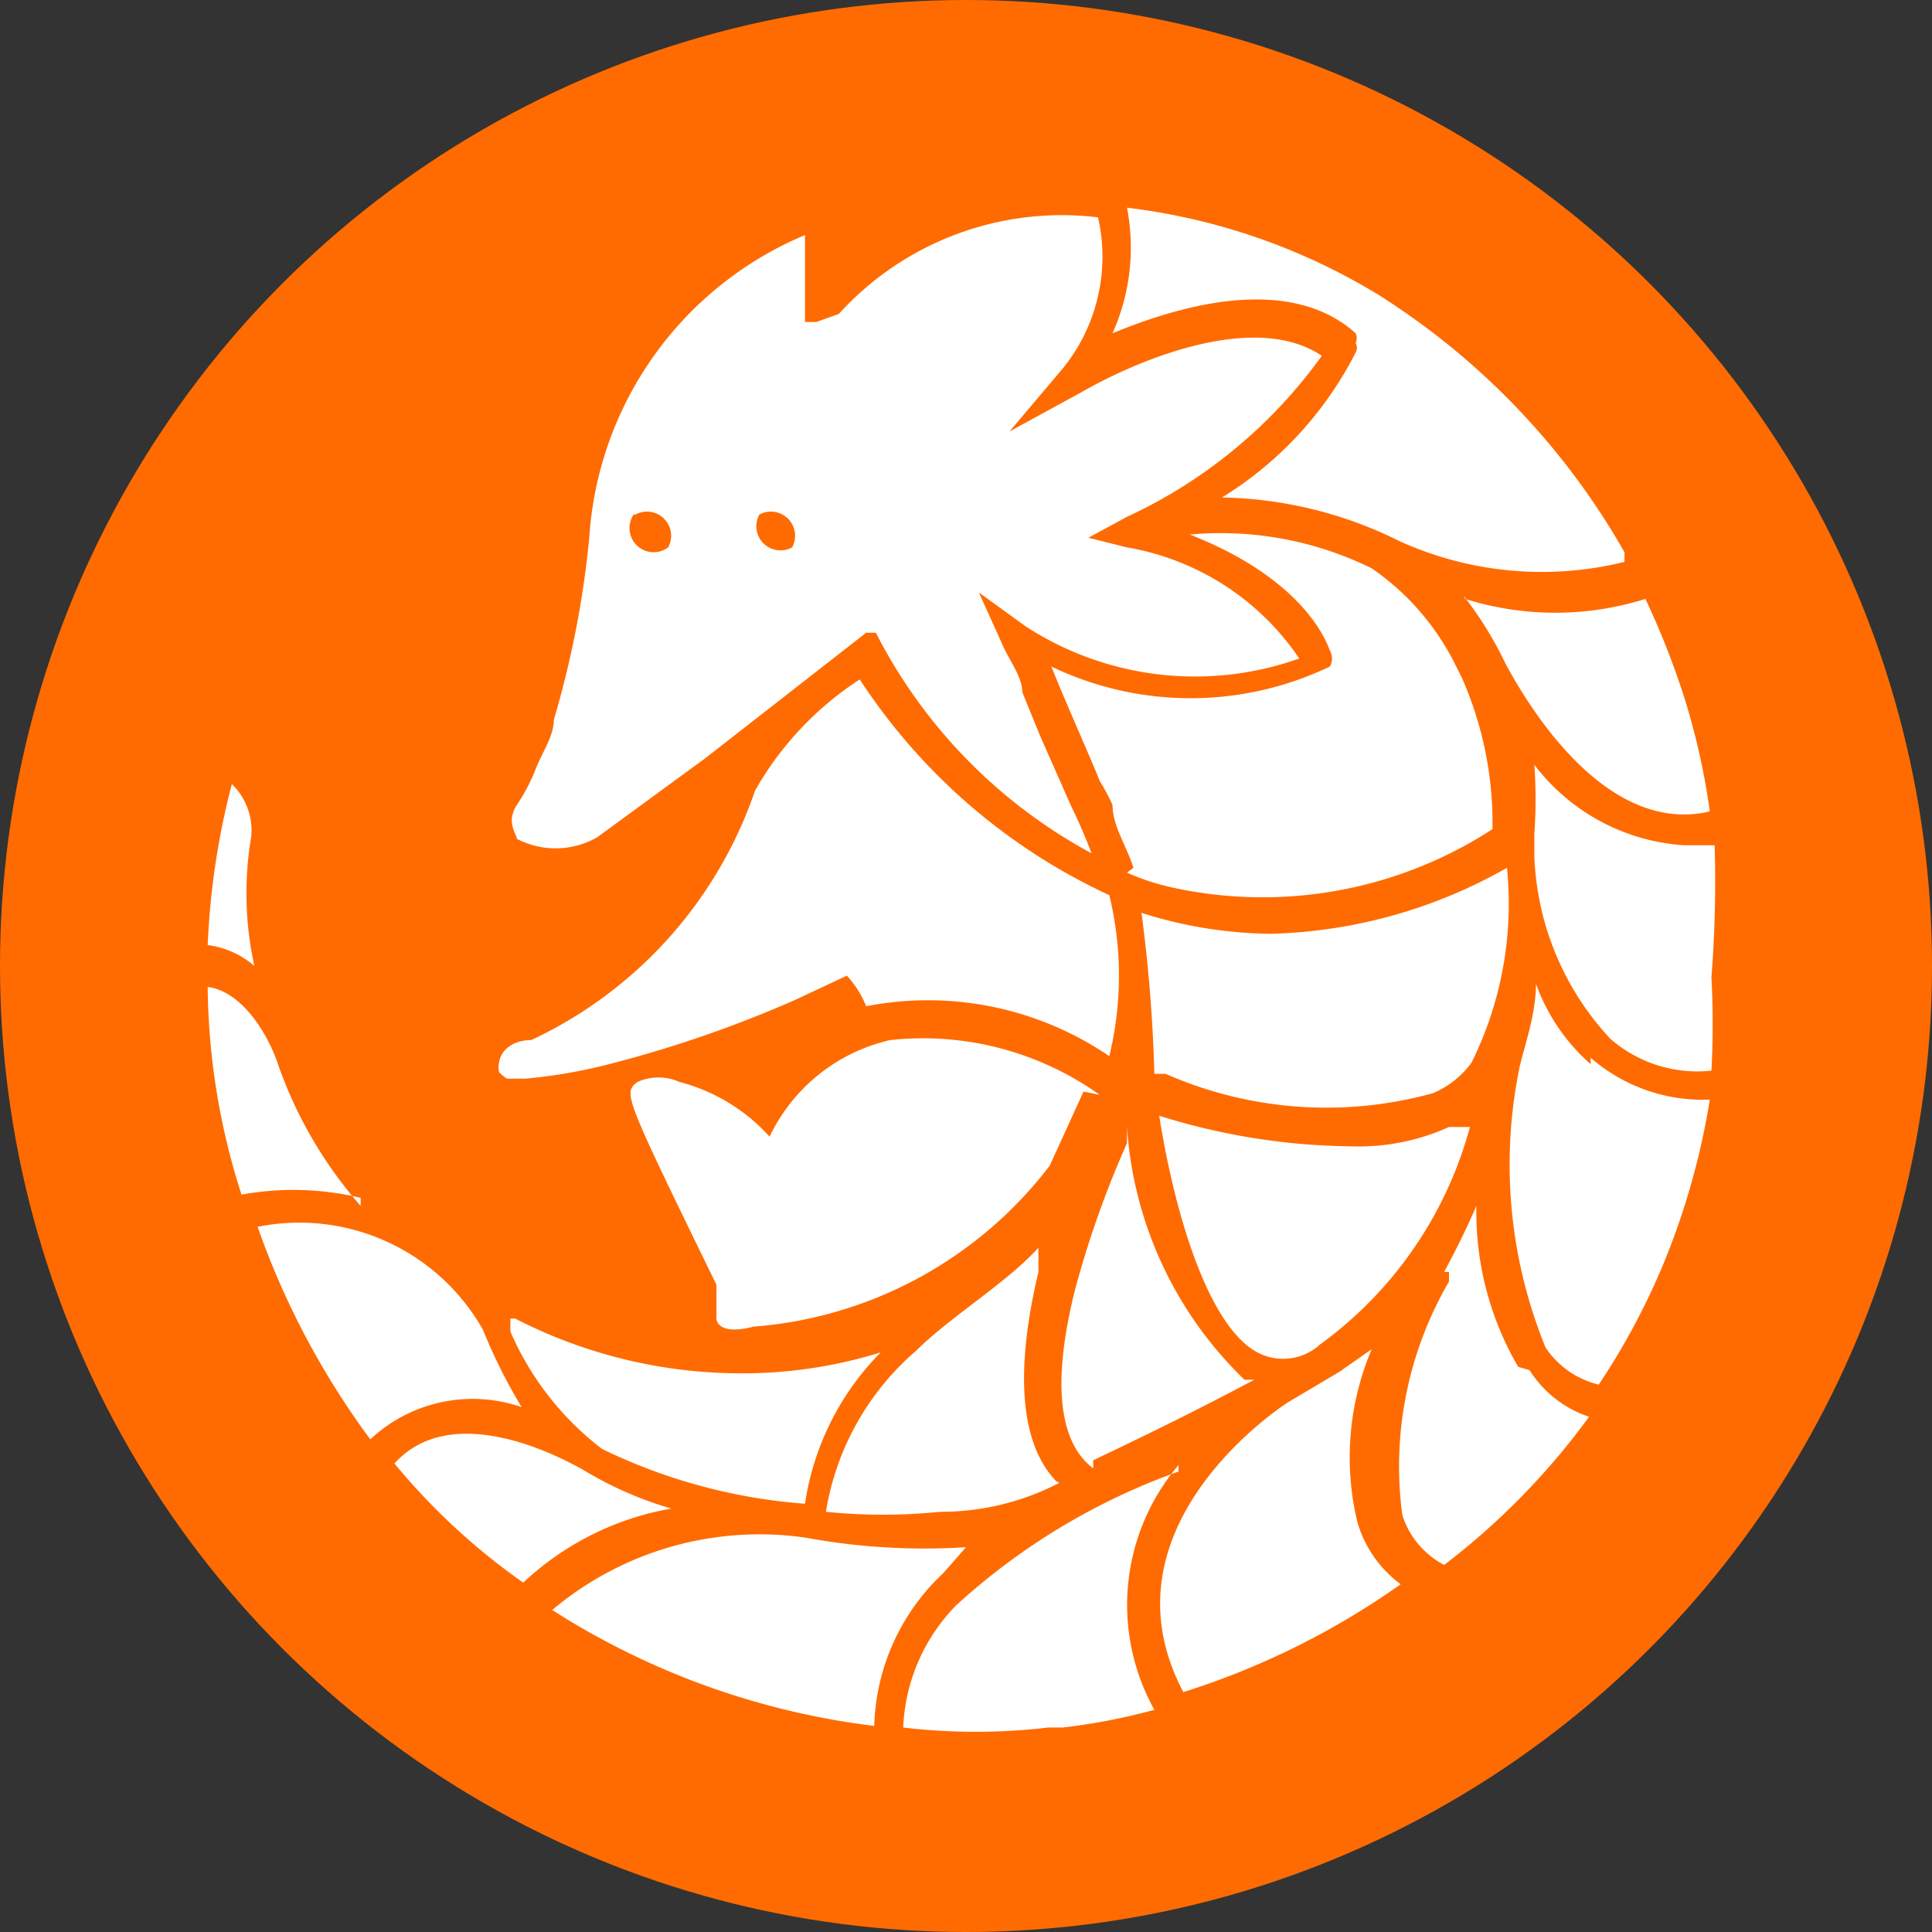 <svg xmlns="http://www.w3.org/2000/svg" viewBox="0 0 12 12"><rect x="0" y="0" width="12" height="12" fill="#333333" stroke="none"/><defs><style>.cls-1{fill:#ff6b00;}.cls-2{fill:#fff;}</style></defs><title>pangolin-orange-orange-logo</title><g id="Capa_2" data-name="Capa 2"><circle class="cls-1" cx="6" cy="6" r="6"/></g><g id="Capa_1" data-name="Capa 1"><path class="cls-2" d="M3.17,8.19l0,.08A1.83,1.83,0,0,0,3.74,9l0,0A3.47,3.47,0,0,0,5,9.34a1.69,1.69,0,0,1,.47-.94,2.89,2.89,0,0,1-.88.13,3.07,3.07,0,0,1-1.39-.34ZM6.83,6.8a1.89,1.89,0,0,0-1.3-.34,1.1,1.1,0,0,0-.75.6,1.14,1.14,0,0,0-.56-.34.32.32,0,0,0-.26,0c-.09.07-.09.07.49,1.26l0,.1h0l0,.11s0,.11.23.05a2.56,2.56,0,0,0,1.84-1l.21-.46ZM1.56,5.2a.4.4,0,0,0-.12-.33,4.74,4.74,0,0,0-.15,1A.55.55,0,0,1,1.58,6,2.09,2.09,0,0,1,1.56,5.2Zm5,4c-.22-.23-.26-.67-.11-1.3l0-.15c-.2.22-.55.43-.76.64a1.67,1.67,0,0,0-.56,1,3.49,3.49,0,0,0,.71,0A1.59,1.59,0,0,0,6.58,9.21ZM9.09,3.7a2.26,2.26,0,0,1,.26.42c.15.28.63,1.07,1.27.92a4.38,4.38,0,0,0-.15-.68l0,0h0a5,5,0,0,0-.25-.64,1.87,1.87,0,0,1-1.12,0ZM8.42,2.07a.07.07,0,0,1,0,.06.06.06,0,0,1,0,.06,2.26,2.26,0,0,1-.83.9,2.56,2.56,0,0,1,1.1.27,2.14,2.14,0,0,0,1.4.13h0l0-.06a4.55,4.55,0,0,0-1.53-1.6A3.89,3.89,0,0,0,7,1.29a1.3,1.3,0,0,1-.09.78C7.76,1.72,8.2,1.87,8.42,2.07Zm-1.63,7c.4-.19.72-.35,1-.5l-.06,0A2.4,2.4,0,0,1,7,7l0,.1A6.19,6.19,0,0,0,6.68,8C6.5,8.71,6.63,9,6.79,9.12ZM9.36,5.39a3.12,3.12,0,0,1-1.47.41,2.73,2.73,0,0,1-.8-.13,9.47,9.47,0,0,1,.08,1l.07,0a2.48,2.48,0,0,0,1.66.12.57.57,0,0,0,.24-.19A2.22,2.22,0,0,0,9.36,5.39Z"/><path class="cls-2" d="M8.2,8.35h0A2.46,2.46,0,0,0,9.13,7L9,7a1.36,1.36,0,0,1-.61.12A4.09,4.09,0,0,1,7.2,6.93c.1.63.31,1.31.61,1.47A.34.34,0,0,0,8.2,8.35ZM7,5.42a1.43,1.43,0,0,0,.27.09,2.62,2.62,0,0,0,2-.36,2.23,2.23,0,0,0-.19-.94l-.05-.1h0a1.58,1.58,0,0,0-.51-.58,2.12,2.12,0,0,0-1.13-.21c.74.29.86.7.87.72h0a.1.1,0,0,1,0,.1h0a2,2,0,0,1-1.73,0c.1.25.25.58.3.71h0A1.22,1.22,0,0,1,6.91,5h0c0,.13.09.26.13.39ZM9.43,8.49a1.91,1.91,0,0,1-.26-1c-.06.14-.13.28-.2.41H9l0,.06a2.28,2.28,0,0,0-.29,1.45.53.53,0,0,0,.26.31,4.46,4.46,0,0,0,.9-.92.7.7,0,0,1-.37-.29Zm-7.19-1a2.66,2.66,0,0,1-.51-.87c-.05-.16-.21-.46-.44-.49A4.32,4.32,0,0,0,1.5,7.42,1.8,1.8,0,0,1,2.24,7.44Z"/><path class="cls-2" d="M8.43,9.45a1.72,1.72,0,0,1,.09-1.07l-.2.14h0l0,0L8,8.71H8s-1.2.76-.65,1.8a4.87,4.87,0,0,0,1.35-.67A.73.73,0,0,1,8.43,9.45Zm2.22-4.2-.19,0a1.27,1.27,0,0,1-.93-.5h0a3,3,0,0,1,0,.43s0,.09,0,.14A1.76,1.76,0,0,0,10,6.45a.82.82,0,0,0,.63.2v0a5.46,5.46,0,0,0,0-.58A7.61,7.61,0,0,0,10.65,5.25Z"/><path class="cls-2" d="M9.88,6.61a1.21,1.21,0,0,1-.34-.5c0,.18-.06.35-.1.51A3,3,0,0,0,9.6,8.37a.55.55,0,0,0,.33.23,4.37,4.37,0,0,0,.41-.77h0a4.59,4.59,0,0,0,.28-1,1.06,1.06,0,0,1-.74-.26ZM3.24,8.74A3.33,3.33,0,0,1,3,8.26a1.31,1.31,0,0,0-1.4-.64A5,5,0,0,0,2.3,8.94a.93.93,0,0,1,.94-.2ZM6,9.61a4.07,4.07,0,0,1-1-.06A2,2,0,0,0,3.43,10a4.79,4.79,0,0,0,2,.72,1.35,1.35,0,0,1,.43-.95ZM3.64,9.14c-.12-.07-.82-.46-1.19-.05a4.05,4.05,0,0,0,.8.74,1.79,1.79,0,0,1,.92-.46A2.26,2.26,0,0,1,3.64,9.14Zm3.68,0a4.07,4.07,0,0,0-1.38.83,1.15,1.15,0,0,0-.33.76,3.84,3.84,0,0,0,.9,0H6.6a3.82,3.82,0,0,0,.57-.11A1.34,1.34,0,0,1,7.32,9.1ZM3.15,6.7s0,0,.11,0a3.25,3.25,0,0,0,.56-.1,7.43,7.43,0,0,0,1.12-.39l.32-.15a.62.62,0,0,1,.12.19,2,2,0,0,1,1.51.31,2.11,2.11,0,0,0,0-1A3.71,3.71,0,0,1,5.34,4.22a2,2,0,0,0-.65.69A2.66,2.66,0,0,1,3.3,6.46c-.11,0-.19.06-.2.14a.13.13,0,0,0,0,.06S3.13,6.69,3.15,6.7Z"/><path class="cls-2" d="M3.71,5.2l.67-.49,1-.78a0,0,0,0,1,.06,0A3.22,3.22,0,0,0,6.78,5.3,3.62,3.62,0,0,0,6.65,5h0l-.19-.43-.11-.27c0-.1-.09-.21-.13-.31l-.14-.31s0,0,0,0l.29.21a1.93,1.93,0,0,0,1.7.2A1.62,1.62,0,0,0,7,3.4l-.24-.06s0,0,0,0L7,3.21a3.08,3.08,0,0,0,1.21-1c-.4-.27-1.1,0-1.5.23l-.44.24s0,0,0,0l.33-.39a1.1,1.1,0,0,0,.22-.94,1.87,1.87,0,0,0-1.61.6L5.07,2H5l0-.54A2.19,2.19,0,0,0,3.66,3.34a6,6,0,0,1-.22,1.13h0v0c0,.1-.07.2-.11.3A1.18,1.18,0,0,1,3.21,5c-.07.11,0,.18,0,.21A.52.52,0,0,0,3.71,5.2Zm1-2a.15.15,0,0,1,.21.2l0,0a.15.15,0,0,1-.2-.21,0,0,0,0,1,0,0Zm-.77,0a.15.15,0,0,1,.21.2l0,0a.15.15,0,0,1-.21-.21l0,0Z"/></g></svg>